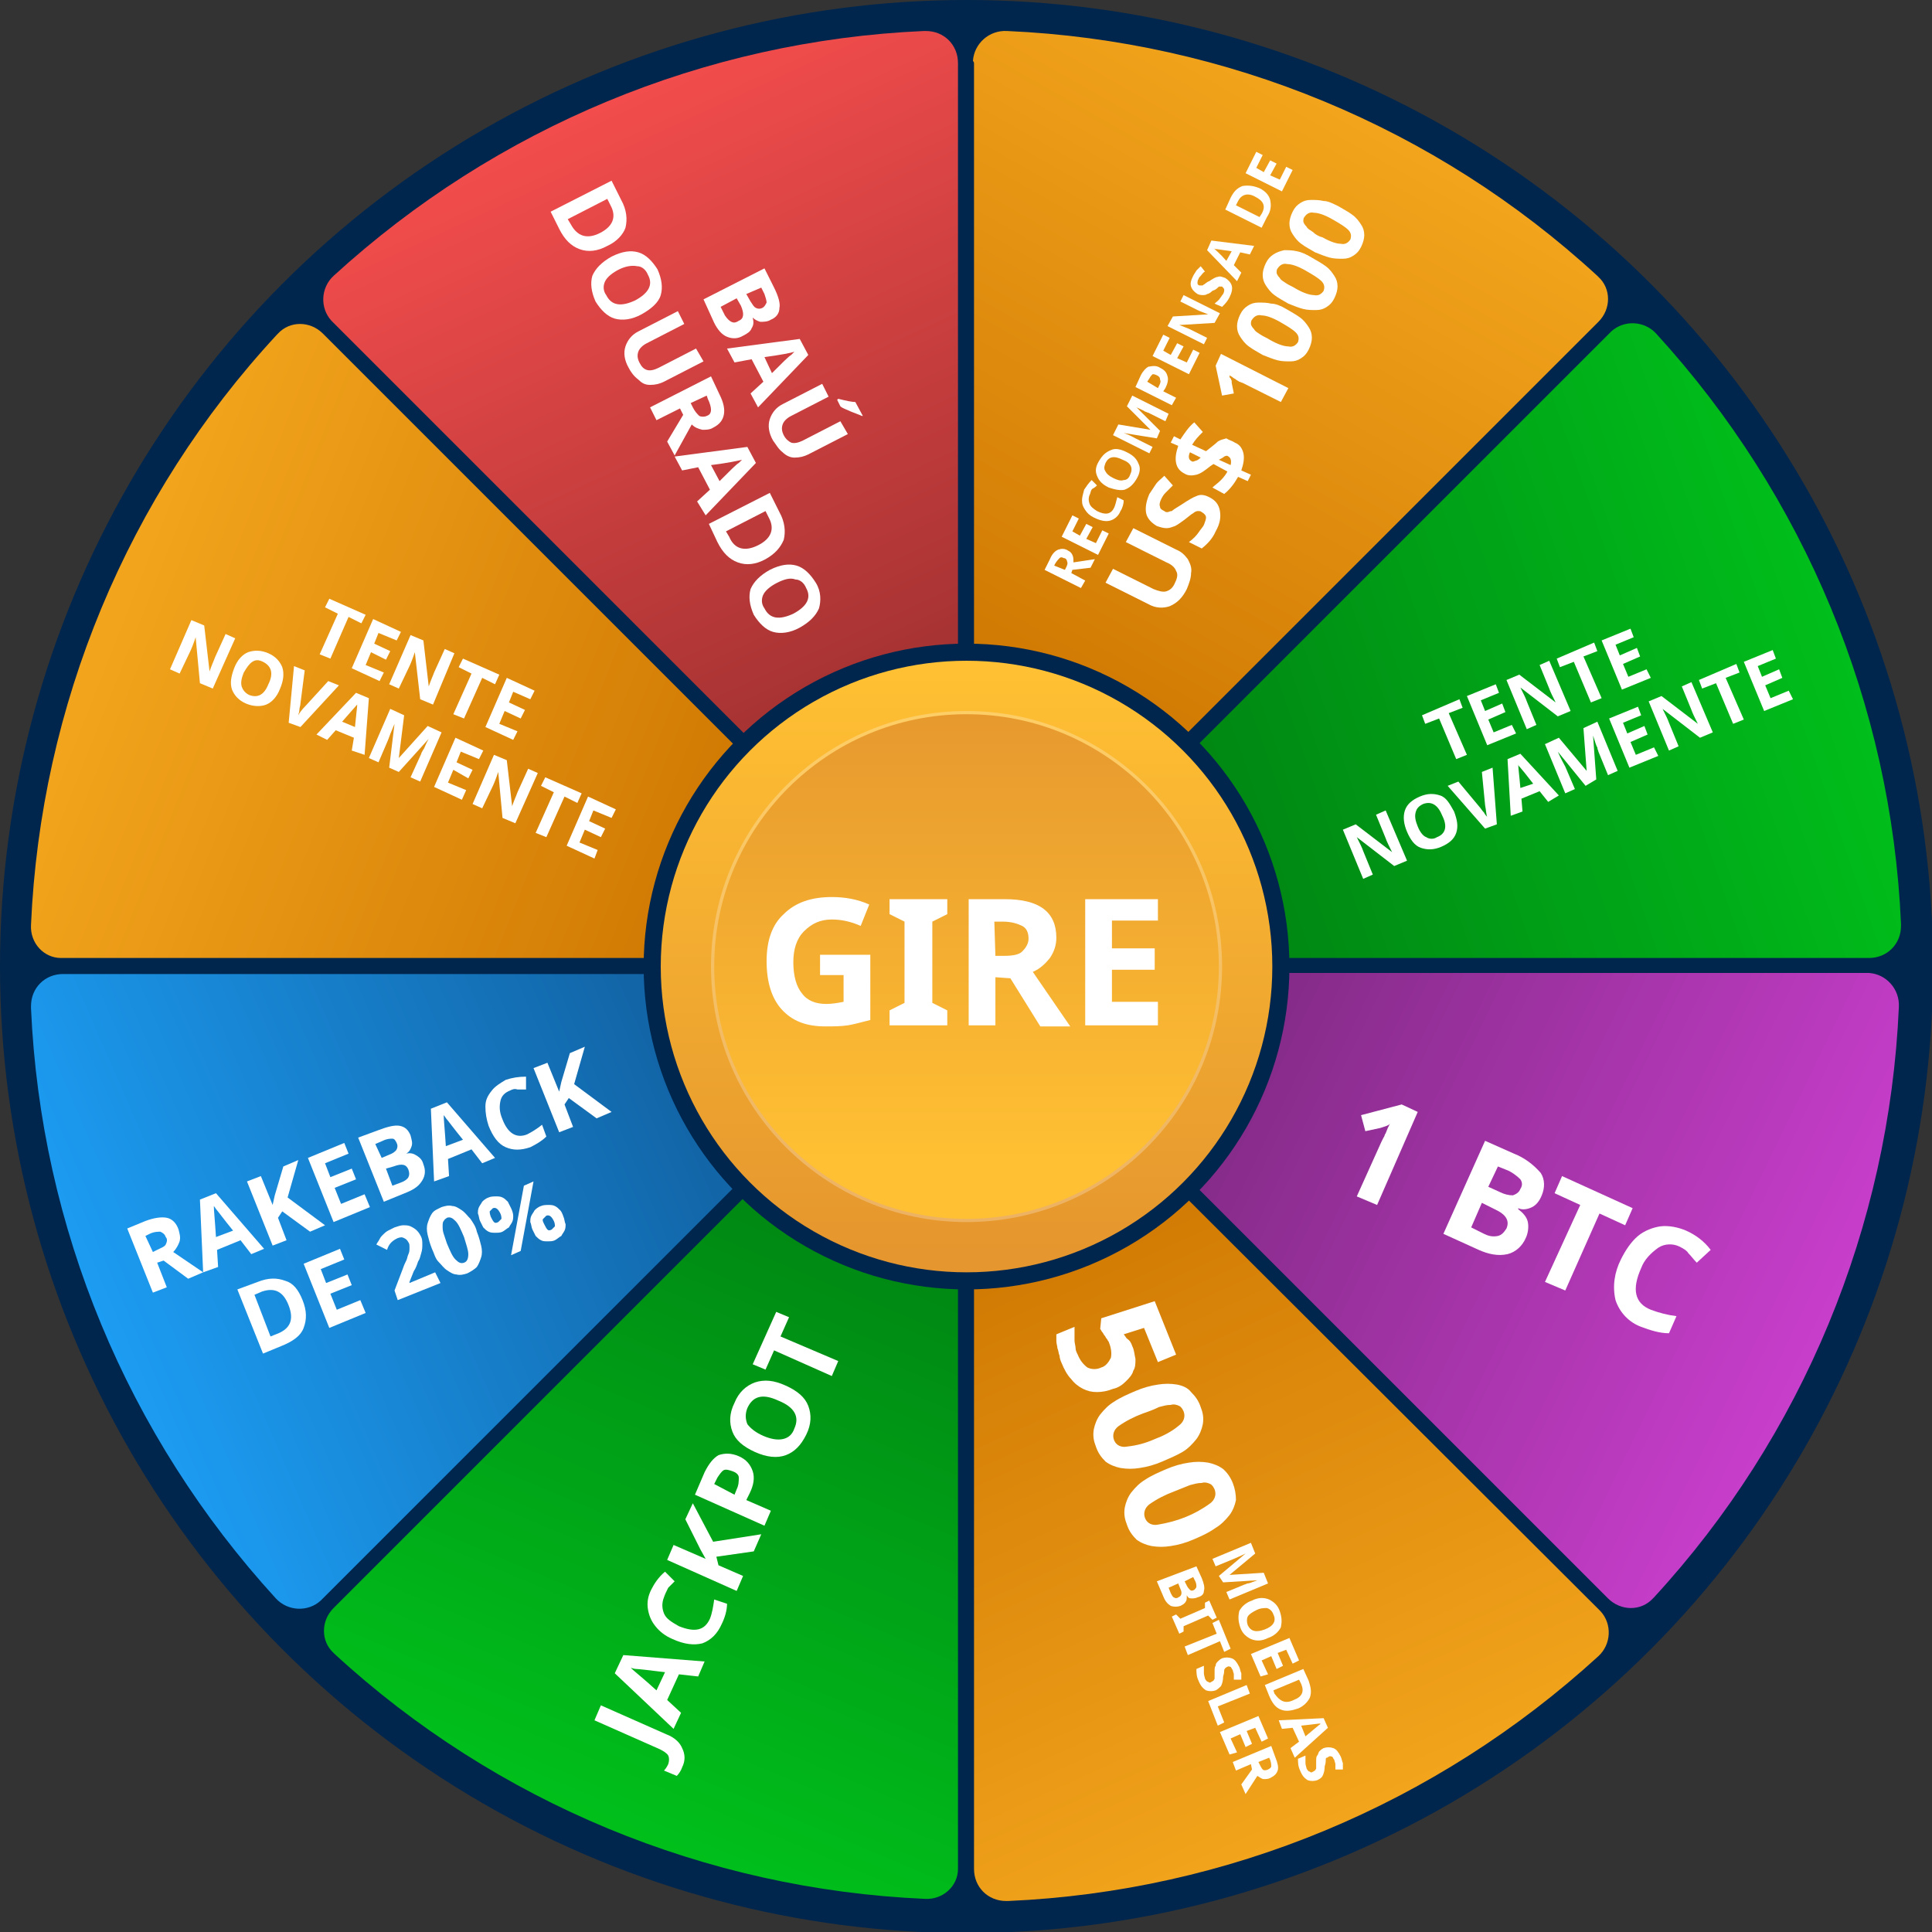 <?xml version="1.0" encoding="utf-8"?>
<!-- Generator: Adobe Illustrator 26.0.3, SVG Export Plug-In . SVG Version: 6.00 Build 0)  -->
<svg version="1.1" id="Layer_1" xmlns="http://www.w3.org/2000/svg" xmlns:xlink="http://www.w3.org/1999/xlink" x="0px" y="0px"
	 viewBox="0 0 180.7 180.7" style="enable-background:new 0 0 180.7 180.7;" xml:space="preserve">
<rect x="0" y="0" width="180.7" height="180.7" fill="#333333" stroke="none"/>
<style type="text/css">
	.st0{fill:#00264D;}
	.st1{fill:url(#SVGID_1_);}
	.st2{fill:url(#SVGID_00000035489432907461931800000005932012074204498349_);}
	.st3{fill:url(#SVGID_00000131345370191963678700000009936469717090448002_);}
	.st4{fill:url(#SVGID_00000029729884596523604430000000255700281413105592_);}
	.st5{fill:url(#SVGID_00000124875455630791127030000005342088803787831484_);}
	.st6{fill:url(#SVGID_00000009558552932512435850000001430573889476016811_);}
	.st7{fill:url(#SVGID_00000112628879005675229720000011832670807018800558_);}
	.st8{fill:url(#SVGID_00000011004694834730045440000017085316451867755949_);}
	.st9{fill:url(#SVGID_00000075136031298158935290000016526553420208733596_);}
	.st10{opacity:0.25;fill:#FFFFFF;enable-background:new    ;}
	.st11{fill:url(#SVGID_00000083067565587009687410000003683306501194570428_);}
	.st12{fill:#FFFFFF;}
</style>
<g id="Слой_2">
	<g id="Layer_1_00000076566640612769431510000017773879384230929060_">
		<circle class="st0" cx="90.4" cy="90.4" r="90.4"/>
		
			<linearGradient id="SVGID_1_" gradientUnits="userSpaceOnUse" x1="73.668" y1="84.465" x2="11.018" y2="59.615" gradientTransform="matrix(1 0 0 1 0 -2)">
			<stop  offset="0" style="stop-color:#CC7400"/>
			<stop  offset="1" style="stop-color:#F2A41C"/>
		</linearGradient>
		<path class="st1" d="M73.3,87.2c0.4-2.4,1.4-4.6,2.7-6.7c0.8-1.2,0.7-2.8-0.3-3.8L30.2,31.2C29,30,27.1,30,26,31.2l-0.1,0.1
			C11.9,46.4,3.8,66,2.9,86.5c-0.1,1.7,1.2,3.1,2.8,3.1c0.1,0,0.1,0,0.2,0h64.4C71.8,89.6,73,88.6,73.3,87.2z"/>
		
			<linearGradient id="SVGID_00000084527893238292853780000006934935428562699172_" gradientUnits="userSpaceOnUse" x1="90.966" y1="71.264" x2="124.647" y2="11.974" gradientTransform="matrix(1 0 0 1 0 -2)">
			<stop  offset="0" style="stop-color:#CC7400"/>
			<stop  offset="1" style="stop-color:#F2A41C"/>
		</linearGradient>
		<path style="fill:url(#SVGID_00000084527893238292853780000006934935428562699172_);" d="M91.1,5.9v64.4c0,1.4,1,2.7,2.4,2.9
			c2.4,0.4,4.7,1.4,6.7,2.7c1.2,0.8,2.8,0.7,3.8-0.3l45.5-45.5c1.2-1.2,1.2-3.1,0-4.2l-0.1-0.1c-15.1-13.9-34.7-22-55.2-22.9
			c-1.7-0.1-3.1,1.2-3.2,2.8C91.1,5.8,91.1,5.9,91.1,5.9z"/>
		
			<linearGradient id="SVGID_00000112596138732873848830000000073422971010908337_" gradientUnits="userSpaceOnUse" x1="85.836" y1="75.096" x2="56.686" y2="11.936" gradientTransform="matrix(1 0 0 1 0 -2)">
			<stop  offset="0" style="stop-color:#992E2E"/>
			<stop  offset="1" style="stop-color:#F24C4C"/>
		</linearGradient>
		<path style="fill:url(#SVGID_00000112596138732873848830000000073422971010908337_);" d="M80.5,76c2-1.4,4.3-2.3,6.7-2.8
			c1.4-0.3,2.4-1.5,2.4-2.9V5.9c0-1.7-1.3-3-3-3c-0.1,0-0.1,0-0.2,0c-20.5,0.9-40,9-55.2,22.9c-1.2,1.1-1.3,3-0.2,4.2l0.1,0.1
			l45.5,45.5C77.8,76.7,79.4,76.8,80.5,76z"/>
		
			<linearGradient id="SVGID_00000115513569367404451170000016978259905922761382_" gradientUnits="userSpaceOnUse" x1="73.034" y1="98.43" x2="9.574" y2="125.98" gradientTransform="matrix(1 0 0 1 0 -2)">
			<stop  offset="0" style="stop-color:#105B99"/>
			<stop  offset="1" style="stop-color:#1C9CF2"/>
		</linearGradient>
		<path style="fill:url(#SVGID_00000115513569367404451170000016978259905922761382_);" d="M76,100.2c-1.4-2-2.3-4.3-2.8-6.7
			c-0.3-1.4-1.5-2.4-2.9-2.4H5.9c-1.7,0-3,1.3-3,3c0,0.1,0,0.1,0,0.2c0.9,20.5,9,40,22.9,55.2c1.1,1.2,3,1.3,4.2,0.2l0.1-0.1
			L75.7,104C76.7,103,76.8,101.4,76,100.2z"/>
		
			<linearGradient id="SVGID_00000041985966002679754390000013777720826525520808_" gradientUnits="userSpaceOnUse" x1="106.024" y1="81.873" x2="172.394" y2="58.933" gradientTransform="matrix(1 0 0 1 0 -2)">
			<stop  offset="0" style="stop-color:#007F12"/>
			<stop  offset="1" style="stop-color:#00BF1B"/>
		</linearGradient>
		<path style="fill:url(#SVGID_00000041985966002679754390000013777720826525520808_);" d="M104.7,80.5c1.4,2,2.3,4.3,2.8,6.7
			c0.3,1.4,1.5,2.4,2.9,2.4h64.4c1.7,0,3-1.3,3-3c0-0.1,0-0.1,0-0.2c-0.9-20.5-9-40-22.9-55.2c-1.1-1.2-3-1.3-4.2-0.2l-0.1,0.1
			l-45.5,45.5C104,77.8,103.9,79.4,104.7,80.5z"/>
		
			<linearGradient id="SVGID_00000079486411798308530780000007272819033782996122_" gradientUnits="userSpaceOnUse" x1="108.909" y1="96.193" x2="171.239" y2="126.413" gradientTransform="matrix(1 0 0 1 0 -2)">
			<stop  offset="0" style="stop-color:#7B287F"/>
			<stop  offset="1" style="stop-color:#C83ECC"/>
		</linearGradient>
		<path style="fill:url(#SVGID_00000079486411798308530780000007272819033782996122_);" d="M107.4,93.5c-0.4,2.4-1.4,4.7-2.8,6.7
			c-0.8,1.2-0.7,2.8,0.3,3.8l45.5,45.5c1.2,1.2,3.1,1.2,4.2,0l0.1-0.1c13.9-15.1,22-34.7,22.9-55.2c0.1-1.7-1.2-3.1-2.8-3.2
			c-0.1,0-0.1,0-0.2,0h-64.4C109,91.1,107.7,92.1,107.4,93.5z"/>
		
			<linearGradient id="SVGID_00000155836963192087625710000007448991463564120242_" gradientUnits="userSpaceOnUse" x1="83.825" y1="108.987" x2="57.075" y2="172.467" gradientTransform="matrix(1 0 0 1 0 -2)">
			<stop  offset="0" style="stop-color:#007F12"/>
			<stop  offset="1" style="stop-color:#00BF1B"/>
		</linearGradient>
		<path style="fill:url(#SVGID_00000155836963192087625710000007448991463564120242_);" d="M87.2,107.4c-2.4-0.4-4.7-1.4-6.7-2.8
			c-1.2-0.8-2.8-0.7-3.8,0.3l-45.5,45.5c-1.2,1.2-1.2,3.1,0,4.2l0.1,0.1c15.1,13.9,34.7,22,55.2,22.9c1.7,0.1,3.1-1.2,3.1-2.8
			c0-0.1,0-0.1,0-0.2v-64.4C89.6,109,88.6,107.7,87.2,107.4z"/>
		
			<linearGradient id="SVGID_00000098908578336866757320000003257742669403337130_" gradientUnits="userSpaceOnUse" x1="95.379" y1="109.911" x2="123.989" y2="172.811" gradientTransform="matrix(1 0 0 1 0 -2)">
			<stop  offset="0" style="stop-color:#CC7400"/>
			<stop  offset="1" style="stop-color:#F2A41C"/>
		</linearGradient>
		<path style="fill:url(#SVGID_00000098908578336866757320000003257742669403337130_);" d="M100.2,104.7c-2,1.4-4.3,2.3-6.7,2.8
			c-1.4,0.3-2.4,1.5-2.4,2.9v64.4c0,1.7,1.3,3,3,3c0.1,0,0.1,0,0.2,0c20.5-0.9,40-9,55.2-22.9c1.2-1.1,1.3-3,0.2-4.2l-0.1-0.1
			L104,105.1C103,104,101.4,103.9,100.2,104.7z"/>
		<circle class="st0" cx="90.4" cy="90.4" r="30.2"/>
		
			<linearGradient id="SVGID_00000079464719408768400820000008476542980819640754_" gradientUnits="userSpaceOnUse" x1="90.403" y1="65" x2="90.403" y2="119.41" gradientTransform="matrix(1 0 0 1 -2.838802e-03 -2.001)">
			<stop  offset="0" style="stop-color:#FFC033"/>
			<stop  offset="1" style="stop-color:#E5962E"/>
		</linearGradient>
		<circle style="fill:url(#SVGID_00000079464719408768400820000008476542980819640754_);" cx="90.4" cy="90.4" r="28.6"/>
		<circle class="st10" cx="90.4" cy="90.4" r="23.9"/>
		
			<linearGradient id="SVGID_00000051362756527328457540000009048799110616795301_" gradientUnits="userSpaceOnUse" x1="90.026" y1="1092.728" x2="90.026" y2="1137.478" gradientTransform="matrix(1.004 0 0 -1.004 5.347350e-03 1205.583)">
			<stop  offset="0" style="stop-color:#FFC033"/>
			<stop  offset="1" style="stop-color:#E5962E"/>
		</linearGradient>
		<circle style="fill:url(#SVGID_00000051362756527328457540000009048799110616795301_);" cx="90.4" cy="90.4" r="23.6"/>
		<path class="st12" d="M128.8,112.7l-1.9-0.8l2.3-5.1l0.2-0.4c0.1-0.1,0.1-0.3,0.2-0.4l0.2-0.5l0.2-0.4l-0.1,0.1l-0.2,0.1l-0.3,0.1
			l-0.3,0.1l-1.4,0.3l-0.4-1.5l3.8-1l1.5,0.7L128.8,112.7z"/>
		<path class="st12" d="M138.9,106.7l2.7,1.2c1,0.4,1.8,1,2.5,1.8c0.4,0.6,0.4,1.4,0.1,2.1c-0.2,0.5-0.5,0.9-0.9,1.1
			s-0.9,0.3-1.3,0.1v0.1c0.4,0.3,0.8,0.7,0.9,1.2c0.1,0.5,0,1.1-0.2,1.5c-0.3,0.7-0.9,1.3-1.7,1.5c-0.9,0.2-1.8,0-2.7-0.4l-3.3-1.5
			L138.9,106.7z M139.2,111l1.1,0.5c0.4,0.2,0.8,0.3,1.2,0.3c0.3-0.1,0.6-0.3,0.7-0.6c0.2-0.3,0.2-0.6,0-0.9
			c-0.3-0.3-0.7-0.6-1.1-0.8l-1-0.4L139.2,111z M138.6,112.5l-1,2.3l1.2,0.6c0.4,0.2,0.8,0.3,1.3,0.2c0.4-0.1,0.6-0.4,0.8-0.7
			c0.3-0.7,0-1.3-1.1-1.8L138.6,112.5z"/>
		<path class="st12" d="M146.4,120.7l-1.9-0.8l3.3-7.2l-2.4-1.1l0.7-1.6l6.6,3l-0.7,1.6l-2.4-1.1L146.4,120.7z"/>
		<path class="st12" d="M157.1,116.6c-0.6-0.3-1.4-0.3-2,0.1c-0.7,0.5-1.3,1.1-1.6,1.9c-0.9,2-0.6,3.3,0.9,3.9
			c0.8,0.3,1.6,0.5,2.4,0.6l-0.7,1.6c-0.9,0-1.8-0.3-2.6-0.6c-1.1-0.4-2-1.3-2.4-2.5c-0.3-1.3-0.1-2.6,0.5-3.8
			c0.4-0.8,0.9-1.6,1.6-2.2c0.6-0.5,1.4-0.8,2.1-0.9c0.8-0.1,1.7,0.1,2.4,0.4c0.9,0.4,1.7,1,2.3,1.8l-1.3,1.2
			c-0.3-0.3-0.5-0.6-0.8-0.9C157.8,117,157.5,116.8,157.1,116.6z"/>
		<path class="st12" d="M105.9,125.9c0.2,0.4,0.2,0.8,0.3,1.2c0,0.4,0,0.8-0.2,1.1c-0.1,0.4-0.4,0.7-0.7,1c-0.3,0.3-0.7,0.6-1.2,0.7
			c-0.5,0.2-1,0.3-1.5,0.3s-0.9-0.1-1.3-0.3s-0.8-0.5-1.1-0.9c-0.4-0.4-0.7-1-0.9-1.5c-0.1-0.2-0.2-0.5-0.2-0.7
			c-0.1-0.2-0.1-0.5-0.2-0.7c0-0.2-0.1-0.4-0.1-0.7c0-0.2,0-0.4,0-0.6l1.7-0.7c0,0.2,0,0.4,0,0.6s0,0.5,0,0.7s0.1,0.5,0.1,0.7
			s0.1,0.4,0.2,0.6c0.2,0.5,0.5,0.9,0.9,1.2c0.4,0.2,0.9,0.2,1.3,0c0.4-0.1,0.7-0.5,0.9-0.9c0.1-0.5,0-1-0.2-1.5
			c-0.1-0.1-0.1-0.2-0.2-0.3c-0.1-0.1-0.1-0.2-0.2-0.3c-0.1-0.1-0.1-0.2-0.2-0.3c-0.1-0.1-0.1-0.2-0.2-0.3l0.1-1l5-1.6l2,5l-1.7,0.7
			l-1.3-3.2l-1.9,0.6c0.1,0.1,0.2,0.3,0.3,0.4C105.7,125.4,105.8,125.6,105.9,125.9z"/>
		<path class="st12" d="M108.7,136.7c-0.7,0.3-1.4,0.5-2.1,0.6c-0.6,0.1-1.2,0.1-1.8,0c-0.5-0.1-1-0.3-1.4-0.6
			c-0.4-0.4-0.7-0.8-0.9-1.4c-0.2-0.5-0.3-1-0.2-1.6c0.1-0.5,0.3-1,0.6-1.4c0.4-0.5,0.8-0.9,1.3-1.2c0.6-0.4,1.3-0.7,2-1
			s1.4-0.5,2.1-0.6c0.6-0.1,1.2-0.1,1.8,0c0.5,0.1,1,0.3,1.3,0.7c0.4,0.4,0.7,0.8,0.9,1.4c0.2,0.5,0.3,1,0.2,1.6
			c-0.1,0.5-0.3,1-0.6,1.4c-0.4,0.5-0.8,0.9-1.3,1.2C110.1,136.1,109.4,136.4,108.7,136.7z M106.9,132.2c-0.8,0.3-1.6,0.7-2.3,1.2
			c-0.4,0.3-0.6,0.8-0.4,1.3s0.7,0.7,1.2,0.6c0.9-0.1,1.7-0.3,2.6-0.7c0.8-0.3,1.6-0.7,2.3-1.3c0.4-0.3,0.6-0.8,0.4-1.3
			c-0.1-0.2-0.2-0.4-0.4-0.5c-0.2-0.1-0.5-0.2-0.8-0.1c-0.4,0-0.7,0.1-1.1,0.2C108,131.8,107.5,132,106.9,132.2z"/>
		<path class="st12" d="M111.6,144c-0.7,0.3-1.4,0.5-2.1,0.6c-0.6,0.1-1.2,0.1-1.8,0c-0.5-0.1-1-0.3-1.4-0.6
			c-0.4-0.4-0.7-0.8-0.9-1.4c-0.2-0.5-0.3-1-0.2-1.6c0.1-0.5,0.3-1,0.6-1.4c0.4-0.5,0.8-0.9,1.3-1.2c0.6-0.4,1.3-0.7,2-1
			s1.4-0.5,2.1-0.6c0.6-0.1,1.2-0.1,1.8,0c0.5,0.1,1,0.3,1.4,0.6c0.8,0.7,1.2,1.8,1.2,2.9c-0.1,0.5-0.3,1-0.6,1.4
			c-0.4,0.5-0.8,0.9-1.3,1.2C113,143.4,112.3,143.7,111.6,144z M109.8,139.5c-0.8,0.3-1.6,0.7-2.3,1.2c-0.4,0.3-0.6,0.8-0.4,1.3
			s0.7,0.7,1.2,0.6c1.8-0.3,3.4-0.9,4.9-2c0.4-0.3,0.6-0.8,0.4-1.3c-0.1-0.2-0.2-0.4-0.4-0.5c-0.2-0.1-0.5-0.2-0.8-0.1
			c-0.4,0-0.7,0.1-1.1,0.2C110.8,139.1,110.3,139.3,109.8,139.5z"/>
		<g>
			<path class="st12" d="M76.7,89.3l4.7,0v6.1c-0.8,0.2-1.5,0.4-2.1,0.5c-0.7,0.1-1.4,0.1-2.1,0.1c-1.8,0-3.1-0.5-4.1-1.6
				c-0.9-1-1.4-2.5-1.4-4.5c0-1.9,0.5-3.4,1.6-4.4c1.1-1.1,2.6-1.6,4.5-1.6c1.2,0,2.4,0.2,3.5,0.7l-0.8,2c-0.9-0.4-1.8-0.6-2.7-0.6
				c-1.1,0-1.9,0.4-2.6,1.1s-1,1.7-1,2.9c0,1.3,0.3,2.3,0.8,2.9c0.5,0.7,1.3,1,2.3,1c0.5,0,1.1-0.1,1.6-0.2v-2.5l-2.2,0L76.7,89.3z"
				/>
			<path class="st12" d="M88.6,95.9l-5.4,0v-1.4l1.4-0.7l0-7.6l-1.4-0.7v-1.4l5.4,0v1.4l-1.4,0.7l0,7.6l1.4,0.7V95.9z"/>
			<path class="st12" d="M93.1,91.4v4.5h-2.5l0-11.8H94c1.6,0,2.8,0.3,3.6,0.9s1.2,1.5,1.2,2.7c0,0.7-0.2,1.3-0.6,1.9
				c-0.4,0.5-0.9,1-1.6,1.3l3.5,5.1h-2.8l-2.8-4.5L93.1,91.4z M93.1,89.4h0.8c0.8,0,1.4-0.1,1.7-0.4s0.6-0.7,0.6-1.2
				c0-0.6-0.2-1-0.6-1.2c-0.4-0.2-1-0.4-1.8-0.4h-0.8L93.1,89.4z"/>
			<path class="st12" d="M108.3,95.9l-6.8,0l0-11.8l6.8,0v2l-4.3,0l0,2.6l4,0v2l-4,0v3h4.3V95.9z"/>
		</g>
	</g>
	<g>
		<path class="st12" d="M114,147.4l2.5-2.1l0,0c-0.6,0.3-0.9,0.4-1.1,0.5l-1.7,0.7l-0.3-0.7l3.6-1.5l0.4,1l-2.4,2l0,0l3.2-0.2l0.4,1
			l-3.6,1.5l-0.3-0.7l1.7-0.7c0.1,0,0.2-0.1,0.3-0.1c0.1,0,0.4-0.1,0.9-0.3l0,0l-3.2,0.2L114,147.4z"/>
		<path class="st12" d="M118.6,153.2c-0.6,0.3-1.1,0.3-1.6,0.1c-0.4-0.2-0.8-0.5-1-1.1c-0.2-0.6-0.2-1-0.1-1.5
			c0.2-0.4,0.6-0.8,1.2-1c0.6-0.3,1.1-0.3,1.6-0.1c0.4,0.2,0.8,0.5,1,1.1c0.2,0.6,0.2,1,0.1,1.5C119.6,152.6,119.2,153,118.6,153.2z
			 M117.5,150.6c-0.4,0.2-0.7,0.4-0.8,0.6c-0.1,0.2-0.1,0.5,0,0.8c0.3,0.6,0.8,0.7,1.6,0.4c0.8-0.3,1.1-0.8,0.8-1.4
			c-0.1-0.3-0.3-0.5-0.6-0.6C118.2,150.4,117.9,150.4,117.5,150.6z"/>
		<path class="st12" d="M117.9,156.8l-0.9-2.1l3.6-1.5l0.9,2.1l-0.6,0.3l-0.6-1.3l-0.8,0.3l0.5,1.2l-0.6,0.3l-0.5-1.2l-0.9,0.4
			l0.6,1.3L117.9,156.8z"/>
		<path class="st12" d="M121.4,159.8c-0.6,0.2-1.1,0.3-1.6,0.1c-0.5-0.2-0.8-0.6-1.1-1.3l-0.4-1l3.6-1.5l0.5,1.1
			c0.2,0.6,0.3,1.1,0.1,1.6C122.3,159.2,121.9,159.6,121.4,159.8z M121,159c0.8-0.3,1-0.8,0.7-1.5l-0.2-0.4l-2.4,1l0.1,0.3
			C119.7,159.1,120.2,159.4,121,159z"/>
		<path class="st12" d="M120.7,163.5l0.8-0.6l-0.6-1.3l-1,0.1l-0.3-0.8l4.2-0.2l0.4,0.9l-3.1,2.8L120.7,163.5z M122.1,162.4
			c0.7-0.6,1.1-0.9,1.2-1c0.1-0.1,0.2-0.1,0.2-0.2c-0.2,0-0.8,0.1-1.8,0.2L122.1,162.4z"/>
		<path class="st12" d="M123.2,166.5c-0.3,0.1-0.6,0.1-0.9,0c-0.3-0.2-0.5-0.4-0.7-0.9c-0.2-0.4-0.2-0.8-0.2-1.1l0.7-0.3
			c0,0.3,0,0.5,0,0.7c0,0.2,0.1,0.4,0.1,0.5c0.1,0.2,0.2,0.3,0.3,0.3c0.1,0.1,0.2,0.1,0.3,0c0.1,0,0.1-0.1,0.2-0.1
			c0-0.1,0.1-0.1,0.1-0.2c0-0.1,0-0.3,0-0.6c0-0.3,0-0.5,0.1-0.6s0.1-0.3,0.2-0.4c0.1-0.1,0.2-0.2,0.4-0.3c0.3-0.1,0.6-0.1,0.9,0
			c0.3,0.1,0.5,0.4,0.7,0.8c0.1,0.2,0.1,0.4,0.2,0.6c0,0.2,0,0.4,0,0.6l-0.7,0c0-0.2,0-0.4,0-0.5s-0.1-0.3-0.1-0.4
			c-0.1-0.1-0.1-0.2-0.2-0.3c-0.1,0-0.2-0.1-0.3,0c-0.1,0-0.1,0.1-0.2,0.1s-0.1,0.1-0.1,0.2c0,0.1,0,0.3-0.1,0.6
			c0,0.4-0.1,0.7-0.2,0.9C123.6,166.3,123.4,166.4,123.2,166.5z"/>
		<path class="st12" d="M111.9,146.5l0.5,1.1c0.2,0.5,0.3,0.9,0.2,1.2c0,0.3-0.2,0.5-0.6,0.6c-0.2,0.1-0.4,0.1-0.6,0.1
			c-0.2,0-0.3-0.1-0.4-0.3l0,0c0,0.3,0,0.5-0.1,0.6c-0.1,0.2-0.3,0.3-0.5,0.4c-0.3,0.1-0.6,0.1-0.9,0c-0.3-0.2-0.5-0.4-0.7-0.9
			l-0.6-1.4L111.9,146.5z M110.2,148.1l-0.9,0.4l0.2,0.5c0.1,0.2,0.2,0.4,0.3,0.4c0.1,0.1,0.3,0.1,0.4,0c0.3-0.1,0.4-0.4,0.2-0.8
			L110.2,148.1z M110.8,147.9l0.2,0.4c0.1,0.2,0.2,0.3,0.3,0.4s0.2,0.1,0.4,0c0.1-0.1,0.2-0.2,0.2-0.3s0-0.3-0.1-0.5l-0.2-0.4
			L110.8,147.9z"/>
		<path class="st12" d="M110.3,152.8l-0.7-1.6l0.4-0.2l0.4,0.4l2.3-1l0-0.5l0.4-0.2l0.7,1.6l-0.4,0.2l-0.4-0.4l-2.3,1l0,0.5
			L110.3,152.8z"/>
		<path class="st12" d="M111.1,154.8l-0.3-0.8l3-1.2l-0.4-1l0.6-0.3l1.1,2.7l-0.6,0.3l-0.4-1L111.1,154.8z"/>
		<path class="st12" d="M113.7,158.1c-0.3,0.1-0.6,0.1-0.9,0c-0.3-0.2-0.5-0.4-0.7-0.9c-0.2-0.4-0.2-0.8-0.2-1.1l0.7-0.3
			c0,0.3,0,0.5,0,0.7c0,0.2,0.1,0.4,0.1,0.5c0.1,0.2,0.2,0.3,0.3,0.3c0.1,0.1,0.2,0.1,0.3,0c0.1,0,0.1-0.1,0.2-0.1
			c0-0.1,0.1-0.1,0.1-0.2c0-0.1,0-0.3,0-0.6c0-0.3,0-0.5,0.1-0.6c0-0.2,0.1-0.3,0.2-0.4c0.1-0.1,0.2-0.2,0.4-0.3
			c0.3-0.1,0.6-0.1,0.9,0c0.3,0.1,0.5,0.4,0.7,0.8c0.1,0.2,0.1,0.4,0.2,0.6c0,0.2,0,0.4,0,0.6l-0.7,0c0-0.2,0-0.4,0-0.5
			c0-0.1-0.1-0.3-0.1-0.4c-0.1-0.1-0.1-0.2-0.2-0.3c-0.1,0-0.2-0.1-0.3,0c-0.1,0-0.1,0.1-0.2,0.1c0,0.1-0.1,0.1-0.1,0.2
			c0,0.1,0,0.3-0.1,0.6c0,0.4-0.1,0.7-0.2,0.9C114.1,157.8,113.9,158,113.7,158.1z"/>
		<path class="st12" d="M113,159.1l3.6-1.5l0.3,0.8l-3,1.2l0.6,1.5l-0.6,0.3L113,159.1z"/>
		<path class="st12" d="M115,164.1l-0.9-2.1l3.6-1.5l0.9,2.1l-0.6,0.3l-0.6-1.3l-0.8,0.3l0.5,1.2l-0.6,0.3l-0.5-1.2l-0.9,0.4
			l0.6,1.3L115,164.1z"/>
		<path class="st12" d="M117,165l-1.4,0.6l-0.3-0.8l3.6-1.5l0.4,1.1c0.2,0.5,0.3,0.9,0.2,1.2s-0.3,0.5-0.7,0.7
			c-0.2,0.1-0.4,0.1-0.6,0.1c-0.2,0-0.4-0.2-0.6-0.3l-1.1,1.7l-0.4-0.9l1-1.4L117,165z M117.7,164.8l0.1,0.2
			c0.1,0.2,0.2,0.4,0.3,0.5c0.1,0.1,0.3,0.1,0.5,0c0.2-0.1,0.3-0.2,0.3-0.3c0-0.1,0-0.3-0.1-0.6l-0.1-0.2L117.7,164.8z"/>
	</g>
</g>
<g>
	<path class="st12" d="M63.8,165.3c-0.1,0.3-0.3,0.6-0.5,0.8l-1.2-0.5c0.2-0.2,0.3-0.4,0.4-0.6c0.1-0.3,0.1-0.6,0-0.8
		c-0.1-0.2-0.4-0.4-0.8-0.6l-6.1-2.7l0.6-1.4l6.1,2.7c0.8,0.3,1.3,0.8,1.5,1.3C64.1,164.1,64.1,164.7,63.8,165.3z"/>
	<path class="st12" d="M65.3,156.8l-1.8-0.2l-1.1,2.4l1.3,1.2l-0.7,1.5l-5.5-5.2l0.8-1.7l7.6,0.6L65.3,156.8z M62.2,156.4
		c-1.6-0.2-2.5-0.3-2.7-0.3c-0.2,0-0.4-0.1-0.5-0.1c0.3,0.3,1.2,1,2.4,2.1L62.2,156.4z"/>
	<path class="st12" d="M62.1,149.4c-0.2,0.5-0.2,1,0,1.5s0.7,0.8,1.4,1.2c1.5,0.6,2.4,0.4,2.9-0.7c0.2-0.5,0.3-1.1,0.4-1.8L68,150
		c0,0.6-0.2,1.3-0.5,1.9c-0.4,0.9-1,1.5-1.8,1.8c-0.8,0.2-1.7,0.1-2.8-0.4c-0.7-0.3-1.2-0.7-1.6-1.2s-0.6-1-0.7-1.6
		c-0.1-0.6,0-1.2,0.3-1.8c0.3-0.6,0.7-1.2,1.3-1.7l0.9,0.9c-0.2,0.2-0.4,0.4-0.6,0.6C62.3,148.9,62.2,149.1,62.1,149.4z"/>
	<path class="st12" d="M71.2,143.5l-0.7,1.6l-3.5,0.5l0.2,0.8l2.3,1l-0.6,1.4l-6.5-2.9l0.6-1.4l3,1.3l-0.5-0.9l-1.4-2.8l0.7-1.5
		l1.9,3.6L71.2,143.5z"/>
	<path class="st12" d="M69.1,136.2c0.7,0.3,1.1,0.8,1.3,1.4c0.2,0.6,0.1,1.3-0.3,2.1l-0.3,0.6l2.3,1l-0.6,1.4l-6.5-2.9l0.9-2.1
		c0.4-0.8,0.8-1.3,1.3-1.6C67.8,135.9,68.4,135.9,69.1,136.2z M68.7,139.8l0.2-0.5c0.2-0.4,0.2-0.8,0.2-1.1s-0.3-0.5-0.6-0.6
		c-0.3-0.1-0.6-0.2-0.8-0.1c-0.2,0.1-0.4,0.4-0.6,0.7l-0.3,0.6L68.7,139.8z"/>
	<path class="st12" d="M73.5,129.6c1.1,0.5,1.8,1.1,2.1,1.9c0.3,0.8,0.3,1.7-0.2,2.7s-1.1,1.6-1.9,1.9c-0.8,0.3-1.8,0.2-2.9-0.3
		c-1.1-0.5-1.8-1.1-2.1-1.9c-0.3-0.8-0.3-1.7,0.2-2.7c0.4-1,1.1-1.6,1.9-1.9C71.5,129,72.4,129.1,73.5,129.6z M71.4,134.3
		c0.7,0.3,1.3,0.4,1.8,0.3c0.5-0.1,0.9-0.4,1.1-1c0.5-1.1,0-2-1.5-2.6c-1.5-0.7-2.4-0.4-2.9,0.7c-0.2,0.5-0.2,1,0,1.5
		C70.2,133.6,70.7,134,71.4,134.3z"/>
	<path class="st12" d="M78.4,127.3l-0.6,1.4l-5.4-2.4l-0.8,1.8l-1.2-0.5l2.2-4.9l1.2,0.5l-0.8,1.8L78.4,127.3z"/>
</g>
<g>
	<path class="st12" d="M14.7,118.1l0.9,2.3l-1.3,0.5l-2.4-6l1.7-0.7c0.8-0.3,1.5-0.4,2-0.3c0.5,0.1,0.9,0.5,1.1,1.1
		c0.1,0.4,0.2,0.7,0.1,1.1c-0.1,0.3-0.3,0.7-0.6,1l2.8,1.9l-1.4,0.6l-2.3-1.7L14.7,118.1z M14.3,117.1l0.4-0.2
		c0.4-0.2,0.7-0.3,0.8-0.5c0.1-0.2,0.2-0.5,0-0.7c-0.1-0.3-0.3-0.4-0.5-0.5c-0.2,0-0.6,0-1,0.2l-0.4,0.2L14.3,117.1z"/>
	<path class="st12" d="M23.5,117.3l-1-1.3l-2.2,0.9l0.1,1.6l-1.4,0.5l-0.3-6.8l1.5-0.6l4.5,5.2L23.5,117.3z M21.8,115.1
		c-0.9-1.1-1.4-1.8-1.5-1.9c-0.1-0.1-0.2-0.3-0.3-0.4c0,0.4,0.1,1.3,0.2,2.9L21.8,115.1z"/>
	<path class="st12" d="M30.4,114.6l-1.4,0.6l-2.6-1.9l-0.4,0.6l0.8,2.1l-1.3,0.5l-2.4-6l1.3-0.5l1.1,2.7l0.2-0.9l0.8-2.7l1.4-0.6
		l-1,3.5L30.4,114.6z"/>
	<path class="st12" d="M34.6,112.9l-3.4,1.4l-2.4-6l3.4-1.4l0.4,1l-2.2,0.9l0.5,1.3l2-0.8l0.4,1l-2,0.8l0.6,1.5l2.2-0.9L34.6,112.9z
		"/>
	<path class="st12" d="M33.5,106.4l1.9-0.7c0.8-0.3,1.5-0.5,2-0.4c0.5,0.1,0.8,0.4,1,0.9c0.1,0.4,0.2,0.7,0.1,1
		c-0.1,0.3-0.2,0.5-0.5,0.7l0,0c0.4-0.1,0.7,0,1,0.2c0.3,0.2,0.5,0.4,0.6,0.8c0.2,0.5,0.2,1-0.1,1.5c-0.3,0.5-0.7,0.8-1.4,1.1
		l-2.2,0.9L33.5,106.4z M35.7,108.3l0.7-0.3c0.3-0.1,0.6-0.3,0.7-0.5c0.1-0.2,0.1-0.4,0-0.6c-0.1-0.2-0.2-0.4-0.4-0.4
		c-0.2,0-0.5,0-0.9,0.2l-0.7,0.3L35.7,108.3z M36.1,109.3l0.6,1.6l0.8-0.3c0.3-0.1,0.6-0.3,0.7-0.5c0.1-0.2,0.1-0.4,0-0.7
		c-0.2-0.5-0.6-0.6-1.4-0.3L36.1,109.3z"/>
	<path class="st12" d="M45.1,108.8l-1-1.3l-2.2,0.9L42,110l-1.4,0.5l-0.3-6.8l1.5-0.6l4.5,5.2L45.1,108.8z M43.3,106.6
		c-0.9-1.1-1.4-1.8-1.5-1.9c-0.1-0.1-0.2-0.3-0.3-0.4c0,0.4,0.1,1.3,0.2,2.9L43.3,106.6z"/>
	<path class="st12" d="M47.7,102c-0.5,0.2-0.8,0.5-0.9,1c-0.1,0.5-0.1,1,0.2,1.7c0.5,1.3,1.3,1.8,2.3,1.4c0.4-0.2,0.9-0.5,1.4-0.9
		l0.4,1.1c-0.4,0.4-0.9,0.7-1.5,1c-0.9,0.3-1.6,0.3-2.3,0s-1.2-1-1.6-2c-0.2-0.6-0.3-1.2-0.3-1.8c0-0.6,0.2-1,0.6-1.5
		c0.3-0.4,0.8-0.7,1.3-1c0.6-0.2,1.2-0.3,1.9-0.3l0,1.2c-0.3,0-0.5,0-0.8,0C48.1,101.8,47.9,101.9,47.7,102z"/>
	<path class="st12" d="M57.2,104l-1.4,0.6l-2.6-1.9l-0.4,0.6l0.8,2.1l-1.3,0.5l-2.4-6l1.3-0.5l1.1,2.7l0.2-0.9l0.8-2.7l1.4-0.6
		l-1,3.5L57.2,104z"/>
	<path class="st12" d="M28.3,121.6c0.4,1,0.4,1.8,0.1,2.6s-1.1,1.3-2.1,1.7l-1.7,0.7l-2.4-6l1.9-0.7c1-0.4,1.8-0.4,2.6-0.1
		C27.4,120,27.9,120.6,28.3,121.6z M27,122.1c-0.5-1.3-1.3-1.7-2.5-1.3l-0.7,0.3l1.5,3.9l0.5-0.2C27.2,124.3,27.5,123.4,27,122.1z"
		/>
	<path class="st12" d="M34.2,122.8l-3.4,1.4l-2.4-6l3.4-1.4l0.4,1l-2.2,0.9l0.5,1.3l2-0.8l0.4,1l-2,0.8l0.6,1.5l2.2-0.9L34.2,122.8z
		"/>
	<path class="st12" d="M41.2,120l-4,1.6l-0.3-0.9l0.8-2.1c0.1-0.3,0.2-0.5,0.3-0.7s0.1-0.4,0.2-0.6s0.1-0.4,0.1-0.6s0-0.4-0.1-0.5
		c-0.1-0.2-0.2-0.3-0.4-0.4c-0.2-0.1-0.3-0.1-0.6,0c-0.2,0.1-0.4,0.2-0.6,0.4c-0.2,0.2-0.3,0.4-0.4,0.7l-1-0.5
		c0.1-0.2,0.2-0.3,0.3-0.5c0.1-0.2,0.2-0.3,0.3-0.4c0.1-0.1,0.3-0.3,0.5-0.4c0.2-0.1,0.4-0.2,0.6-0.3c0.3-0.1,0.6-0.2,0.8-0.2
		s0.5,0,0.7,0.1c0.2,0.1,0.4,0.2,0.6,0.4c0.2,0.2,0.3,0.4,0.4,0.6c0.1,0.2,0.1,0.5,0.1,0.7c0,0.2,0,0.5-0.1,0.8s-0.1,0.5-0.3,0.8
		c-0.1,0.3-0.2,0.6-0.4,0.9l-0.4,1l0,0.1l2.4-1L41.2,120z"/>
	<path class="st12" d="M44.6,115.2c0.2,0.5,0.3,0.9,0.4,1.3c0.1,0.4,0.1,0.8,0,1.1c-0.1,0.3-0.2,0.6-0.4,0.9
		c-0.2,0.2-0.5,0.4-0.9,0.6c-0.3,0.1-0.7,0.2-1,0.1c-0.3,0-0.6-0.2-0.9-0.4c-0.3-0.2-0.5-0.5-0.8-0.8s-0.4-0.8-0.6-1.2
		c-0.2-0.5-0.3-0.9-0.4-1.3c-0.1-0.4-0.1-0.8,0-1.1s0.2-0.6,0.4-0.9s0.5-0.4,0.9-0.6c0.3-0.1,0.7-0.2,1-0.1c0.3,0,0.6,0.2,0.9,0.4
		c0.3,0.2,0.5,0.5,0.8,0.8C44.2,114.3,44.5,114.7,44.6,115.2z M41.8,116.3c0.3,0.7,0.5,1.2,0.8,1.5s0.5,0.4,0.8,0.3
		c0.3-0.1,0.4-0.4,0.4-0.8c0-0.4-0.2-0.9-0.4-1.6c-0.3-0.7-0.5-1.2-0.8-1.5c-0.3-0.3-0.5-0.4-0.8-0.3c-0.1,0.1-0.2,0.1-0.3,0.3
		c-0.1,0.1-0.1,0.3-0.1,0.5c0,0.2,0,0.4,0.1,0.7C41.6,115.7,41.7,116,41.8,116.3z"/>
	<path class="st12" d="M47.8,113c0.1,0.2,0.2,0.5,0.2,0.7c0,0.2,0,0.4-0.1,0.6c-0.1,0.2-0.2,0.3-0.3,0.5c-0.2,0.1-0.4,0.3-0.6,0.4
		c-0.2,0.1-0.4,0.1-0.7,0.1c-0.2,0-0.4,0-0.6-0.1c-0.2-0.1-0.3-0.2-0.5-0.4c-0.1-0.2-0.2-0.4-0.3-0.6c-0.1-0.2-0.1-0.5-0.2-0.7
		c0-0.2,0-0.4,0.1-0.6s0.2-0.3,0.3-0.5c0.1-0.1,0.3-0.3,0.6-0.4c0.2-0.1,0.5-0.1,0.7-0.1s0.4,0,0.6,0.1c0.2,0.1,0.3,0.2,0.5,0.4
		C47.6,112.6,47.7,112.8,47.8,113z M45.9,113.8c0.1,0.2,0.2,0.4,0.3,0.5c0.1,0.1,0.2,0.1,0.4,0c0.1-0.1,0.2-0.2,0.3-0.3
		c0-0.1,0-0.3-0.1-0.5c-0.2-0.4-0.4-0.6-0.7-0.5c-0.1,0.1-0.2,0.2-0.3,0.3C45.8,113.4,45.8,113.5,45.9,113.8z M49.9,110.5l-1.2,6.5
		l-0.9,0.4l1.2-6.5L49.9,110.5z M52.7,113.8c0.1,0.2,0.1,0.5,0.2,0.7c0,0.2,0,0.4-0.1,0.6c-0.1,0.2-0.2,0.3-0.3,0.5
		c-0.2,0.1-0.4,0.3-0.6,0.4c-0.2,0.1-0.4,0.1-0.7,0.1s-0.4,0-0.6-0.1c-0.2-0.1-0.3-0.2-0.5-0.4c-0.1-0.2-0.2-0.4-0.3-0.6
		c-0.1-0.2-0.1-0.5-0.2-0.7c0-0.2,0-0.4,0.1-0.6c0.1-0.2,0.2-0.3,0.3-0.5c0.1-0.1,0.3-0.3,0.6-0.4c0.2-0.1,0.5-0.1,0.7-0.1
		c0.2,0,0.4,0,0.6,0.1c0.2,0.1,0.3,0.2,0.5,0.4C52.5,113.3,52.6,113.5,52.7,113.8z M50.9,114.5c0.1,0.2,0.2,0.4,0.3,0.5
		c0.1,0.1,0.2,0.1,0.4,0c0.1-0.1,0.2-0.2,0.3-0.3c0-0.1,0-0.3-0.1-0.5c-0.2-0.4-0.4-0.6-0.7-0.5c-0.1,0.1-0.2,0.2-0.3,0.3
		C50.7,114.1,50.8,114.3,50.9,114.5z"/>
</g>
<g>
	<path class="st12" d="M30.9,61.6l-1-0.4l1.7-3.8l-1.2-0.6l0.4-0.8l3.4,1.5l-0.4,0.8l-1.2-0.6L30.9,61.6z"/>
	<path class="st12" d="M35.5,63.7l-2.6-1.2l2-4.6l2.6,1.2l-0.4,0.8l-1.7-0.7l-0.4,1l1.5,0.7l-0.4,0.8L34.7,61l-0.5,1.2l1.7,0.7
		L35.5,63.7z"/>
	<path class="st12" d="M40.5,65.9l-1.2-0.5L38.8,61l0,0c-0.2,0.6-0.4,1.1-0.5,1.3l-1,2.1l-0.9-0.4l2-4.6l1.2,0.5l0.5,4.3l0,0
		c0.2-0.6,0.4-1,0.5-1.3l1-2.2l0.9,0.4L40.5,65.9z"/>
	<path class="st12" d="M43.4,67.2l-1-0.4l1.7-3.8l-1.2-0.6l0.4-0.8l3.4,1.5L46.3,64l-1.2-0.6L43.4,67.2z"/>
	<path class="st12" d="M48,69.2l-2.6-1.2l2-4.6l2.6,1.2l-0.4,0.8L48,64.7l-0.4,1l1.5,0.7l-0.4,0.8l-1.5-0.7l-0.5,1.2l1.7,0.7
		L48,69.2z"/>
	<path class="st12" d="M19.9,64.4l-1.2-0.5l-0.4-4.3l0,0c-0.2,0.6-0.4,1.1-0.5,1.3l-1,2.1l-0.9-0.4l2-4.6l1.2,0.5l0.5,4.3l0,0
		c0.2-0.6,0.4-1,0.5-1.3l1-2.2l0.9,0.4L19.9,64.4z"/>
	<path class="st12" d="M26.2,64.4c-0.3,0.8-0.8,1.3-1.3,1.5s-1.2,0.2-1.9-0.1c-0.7-0.3-1.1-0.8-1.3-1.3c-0.2-0.6-0.1-1.2,0.2-2
		c0.3-0.8,0.8-1.3,1.3-1.5c0.6-0.2,1.2-0.2,1.9,0.1c0.7,0.3,1.1,0.8,1.3,1.3C26.6,63,26.5,63.7,26.2,64.4z M22.8,62.9
		c-0.2,0.5-0.3,0.9-0.2,1.3c0.1,0.3,0.3,0.6,0.7,0.8c0.8,0.3,1.4,0,1.8-1c0.5-1,0.3-1.7-0.5-2.1c-0.4-0.2-0.7-0.2-1,0
		C23.3,62.1,23.1,62.4,22.8,62.9z"/>
	<path class="st12" d="M30.7,63.7l1,0.4L28.1,68L27,67.6l0.5-5.3l1,0.4l-0.4,3.1c0,0.2-0.1,0.4-0.1,0.6c0,0.2-0.1,0.4-0.1,0.5
		c0.1-0.2,0.3-0.5,0.7-0.9L30.7,63.7z"/>
	<path class="st12" d="M32.9,70.2l0.2-1.2l-1.7-0.7l-0.8,0.9l-1-0.5l3.7-3.9l1.2,0.5l-0.4,5.3L32.9,70.2z M33.2,68
		c0.1-1.1,0.2-1.8,0.2-1.9c0-0.1,0-0.3,0.1-0.3c-0.2,0.2-0.7,0.8-1.5,1.7L33.2,68z"/>
	<path class="st12" d="M36.4,71.8l0.5-4.1l0,0c-0.3,0.7-0.5,1.2-0.6,1.5l-0.9,2.1l-0.9-0.4l2-4.6l1.3,0.6l-0.5,4l0,0l2.7-3l1.3,0.6
		l-2,4.6l-0.9-0.4l1-2.2c0-0.1,0.1-0.2,0.2-0.4c0.1-0.1,0.2-0.5,0.5-1l0,0l-2.8,3.1L36.4,71.8z"/>
	<path class="st12" d="M43.2,74.8l-2.6-1.2l2-4.6l2.6,1.2L44.8,71l-1.7-0.7l-0.4,1l1.5,0.7l-0.4,0.8L42.4,72l-0.5,1.2l1.7,0.7
		L43.2,74.8z"/>
	<path class="st12" d="M48.2,77l-1.2-0.5l-0.4-4.3l0,0c-0.2,0.6-0.4,1.1-0.5,1.3l-1,2.1l-0.9-0.4l2-4.6l1.2,0.5l0.5,4.3l0,0
		c0.2-0.6,0.4-1,0.5-1.3l1-2.2l0.9,0.4L48.2,77z"/>
	<path class="st12" d="M51.1,78.3l-1-0.4l1.7-3.8l-1.2-0.6l0.4-0.8l3.4,1.5L54,75.1l-1.2-0.6L51.1,78.3z"/>
	<path class="st12" d="M55.6,80.3L53,79.1l2-4.6l2.6,1.2l-0.4,0.8l-1.7-0.7l-0.4,1l1.5,0.7l-0.4,0.8l-1.5-0.7l-0.5,1.2l1.7,0.7
		L55.6,80.3z"/>
</g>
<g>
	<path class="st12" d="M71.5,25.1l0.9,1.8c0.4,0.8,0.6,1.5,0.5,1.9c0,0.5-0.3,0.9-0.8,1.1c-0.3,0.2-0.7,0.2-1,0.2
		c-0.3-0.1-0.5-0.2-0.7-0.4l0,0c0.1,0.4,0.1,0.7-0.1,1c-0.1,0.3-0.4,0.5-0.8,0.7c-0.5,0.3-1,0.3-1.5,0.1c-0.5-0.2-0.9-0.7-1.2-1.3
		L65.8,28L71.5,25.1z M68.9,27.9l-1.5,0.8l0.4,0.8c0.2,0.3,0.4,0.5,0.6,0.6c0.2,0.1,0.4,0.1,0.7-0.1c0.5-0.2,0.5-0.7,0.2-1.4
		L68.9,27.9z M69.8,27.5l0.4,0.7c0.2,0.3,0.3,0.5,0.5,0.6c0.2,0.1,0.4,0.1,0.6,0c0.2-0.1,0.3-0.3,0.4-0.5c0-0.2-0.1-0.5-0.2-0.8
		l-0.3-0.6L69.8,27.5z"/>
	<path class="st12" d="M70.2,36.8l1.2-1.1l-1.1-2.1l-1.6,0.3l-0.7-1.3l6.8-0.9l0.8,1.5l-4.7,4.9L70.2,36.8z M72.2,34.9
		c1-1,1.6-1.6,1.8-1.7c0.1-0.1,0.2-0.2,0.3-0.3C74,33,73,33.2,71.5,33.4L72.2,34.9z"/>
	<path class="st12" d="M79.3,40.6l-3.7,1.9c-0.4,0.2-0.8,0.3-1.3,0.3c-0.4,0-0.8-0.2-1.1-0.5c-0.4-0.3-0.6-0.7-0.9-1.1
		c-0.4-0.7-0.5-1.4-0.3-2c0.2-0.6,0.6-1.1,1.2-1.4l3.7-1.9l0.6,1.2l-3.5,1.8c-0.4,0.2-0.7,0.5-0.8,0.8c-0.1,0.3-0.1,0.6,0.1,1
		c0.2,0.4,0.5,0.6,0.7,0.7c0.3,0.1,0.7,0,1.1-0.2l3.5-1.8L79.3,40.6z M78.3,37.4l0.1-0.1c0.8,0.2,1.3,0.3,1.6,0.3l0.7,1.3l-0.1,0
		c-0.2-0.1-0.5-0.2-1-0.4c-0.4-0.2-0.8-0.3-1-0.5L78.3,37.4z"/>
	<path class="st12" d="M56.8,23c-0.9,0.5-1.8,0.6-2.6,0.3c-0.8-0.3-1.4-0.9-1.9-1.9l-0.8-1.6l5.7-2.9l0.9,1.8
		c0.5,0.9,0.6,1.8,0.4,2.6C58.3,21.9,57.7,22.6,56.8,23z M56.1,21.8c1.2-0.6,1.6-1.5,1-2.6l-0.3-0.6l-3.7,1.9l0.3,0.5
		C54,22.1,54.9,22.4,56.1,21.8z"/>
	<path class="st12" d="M60,29.4c-0.9,0.5-1.8,0.6-2.5,0.4c-0.7-0.2-1.3-0.8-1.8-1.6c-0.4-0.9-0.5-1.7-0.3-2.4
		c0.3-0.7,0.9-1.3,1.8-1.8c1-0.5,1.8-0.6,2.5-0.4c0.7,0.2,1.3,0.8,1.8,1.6c0.4,0.9,0.5,1.7,0.3,2.4C61.6,28.3,60.9,28.9,60,29.4z
		 M57.9,25.2c-0.6,0.3-1.1,0.7-1.3,1.1c-0.2,0.4-0.2,0.9,0.1,1.3c0.5,1,1.4,1.1,2.7,0.5c1.3-0.7,1.7-1.5,1.2-2.4
		c-0.2-0.5-0.6-0.8-1-0.8C59.1,24.8,58.5,24.9,57.9,25.2z"/>
	<path class="st12" d="M65.8,33.8l-3.7,1.9c-0.4,0.2-0.8,0.3-1.3,0.3s-0.8-0.2-1.1-0.5c-0.4-0.3-0.7-0.7-0.9-1.1
		c-0.4-0.7-0.5-1.4-0.3-2c0.2-0.6,0.6-1.1,1.2-1.4l3.7-1.9l0.6,1.2l-3.5,1.8c-0.4,0.2-0.7,0.5-0.8,0.8c-0.1,0.3-0.1,0.6,0.1,1
		c0.2,0.4,0.4,0.6,0.7,0.7c0.3,0.1,0.7,0,1.1-0.2l3.5-1.8L65.8,33.8z"/>
	<path class="st12" d="M63.6,38.2l-2.2,1.1l-0.6-1.2l5.7-2.9l0.8,1.7c0.4,0.8,0.5,1.4,0.4,1.9s-0.4,0.9-1,1.2
		c-0.3,0.2-0.7,0.2-1,0.2c-0.4-0.1-0.7-0.2-1-0.5l-1.6,2.9l-0.7-1.3l1.5-2.5L63.6,38.2z M64.6,37.7l0.2,0.4c0.2,0.4,0.4,0.6,0.6,0.8
		c0.2,0.1,0.5,0.1,0.7,0c0.3-0.1,0.4-0.3,0.4-0.6c0-0.2-0.1-0.6-0.3-1L66.1,37L64.6,37.7z"/>
	<path class="st12" d="M65.2,46.9l1.2-1.1l-1.1-2.1L63.8,44l-0.7-1.3l6.8-0.9l0.8,1.5l-4.7,4.9L65.2,46.9z M67.3,45
		c1-1,1.6-1.6,1.8-1.7c0.1-0.1,0.2-0.2,0.3-0.3c-0.4,0.1-1.3,0.3-2.9,0.5L67.3,45z"/>
	<path class="st12" d="M71.6,52.3c-0.9,0.5-1.8,0.6-2.6,0.3s-1.4-0.9-1.9-1.9L66.3,49l5.7-2.9l0.9,1.8c0.5,0.9,0.6,1.8,0.4,2.6
		C73,51.2,72.5,51.8,71.6,52.3z M70.9,51c1.2-0.6,1.6-1.5,1-2.6l-0.3-0.6l-3.7,1.9l0.3,0.5C68.7,51.4,69.7,51.6,70.9,51z"/>
	<path class="st12" d="M74.8,58.7c-0.9,0.5-1.8,0.6-2.5,0.4c-0.7-0.2-1.3-0.8-1.8-1.6c-0.4-0.9-0.5-1.7-0.3-2.4
		c0.3-0.7,0.9-1.3,1.8-1.8c1-0.5,1.8-0.6,2.5-0.4c0.7,0.2,1.3,0.8,1.8,1.6s0.5,1.7,0.3,2.4C76.3,57.6,75.7,58.2,74.8,58.7z
		 M72.7,54.5c-0.6,0.3-1.1,0.7-1.3,1.1c-0.2,0.4-0.2,0.9,0.1,1.3c0.5,1,1.4,1.1,2.7,0.5c1.3-0.7,1.7-1.5,1.2-2.4
		c-0.2-0.5-0.6-0.8-1-0.8C73.9,54,73.3,54.2,72.7,54.5z"/>
</g>
<g>
	<path class="st12" d="M100.2,53.6l1.3,0.7l-0.4,0.7l-3.4-1.7l0.5-1c0.2-0.5,0.5-0.8,0.8-0.9c0.3-0.1,0.6-0.1,0.9,0.1
		c0.2,0.1,0.3,0.2,0.4,0.4c0.1,0.2,0.1,0.4,0.1,0.7l2-0.3l-0.4,0.8l-1.7,0.2L100.2,53.6z M99.6,53.3l0.1-0.2
		c0.1-0.2,0.2-0.4,0.1-0.6c0-0.1-0.1-0.3-0.3-0.3c-0.2-0.1-0.3-0.1-0.4,0c-0.1,0.1-0.2,0.2-0.4,0.5l-0.1,0.2L99.6,53.3z"/>
	<path class="st12" d="M103.7,49.9l-1,2l-3.4-1.7l1-2l0.6,0.3l-0.6,1.2l0.7,0.4l0.6-1.1l0.6,0.3l-0.6,1.1l0.9,0.4l0.6-1.2
		L103.7,49.9z"/>
	<path class="st12" d="M101.9,46.3c-0.1,0.3-0.1,0.5,0,0.8c0.1,0.3,0.4,0.5,0.7,0.7c0.8,0.4,1.3,0.3,1.6-0.3c0.1-0.2,0.2-0.6,0.3-1
		l0.6,0.3c0,0.3-0.1,0.7-0.3,1c-0.2,0.5-0.6,0.8-1,0.9c-0.4,0.1-0.9,0-1.5-0.3c-0.4-0.2-0.6-0.4-0.8-0.7c-0.2-0.3-0.3-0.5-0.3-0.9
		c0-0.3,0.1-0.6,0.2-1c0.2-0.3,0.4-0.6,0.7-0.9l0.5,0.5c-0.1,0.1-0.2,0.2-0.4,0.3S102,46.2,101.9,46.3z"/>
	<path class="st12" d="M105.4,42.3c0.6,0.3,0.9,0.6,1.1,1.1c0.2,0.4,0.1,0.9-0.2,1.4s-0.6,0.8-1.1,1c-0.4,0.1-0.9,0-1.5-0.2
		c-0.6-0.3-0.9-0.6-1.1-1.1s-0.1-0.9,0.2-1.4c0.3-0.5,0.6-0.8,1.1-1C104.3,41.9,104.8,42,105.4,42.3z M104.1,44.7
		c0.4,0.2,0.7,0.3,1,0.2c0.3,0,0.5-0.2,0.6-0.5c0.3-0.6,0.1-1.1-0.7-1.4c-0.8-0.4-1.3-0.3-1.6,0.3c-0.1,0.3-0.2,0.5,0,0.8
		C103.5,44.3,103.7,44.5,104.1,44.7z"/>
	<path class="st12" d="M108.2,41l-3.1-0.5l0,0c0.6,0.2,0.9,0.4,1.1,0.5l1.6,0.8l-0.3,0.6l-3.4-1.7l0.5-1l3,0.5l0,0l-2.2-2.2l0.5-1
		l3.4,1.7l-0.3,0.7l-1.6-0.8c-0.1,0-0.2-0.1-0.3-0.1c-0.1-0.1-0.4-0.2-0.8-0.4l0,0l2.2,2.2L108.2,41z"/>
	<path class="st12" d="M108.5,34.4c0.4,0.2,0.6,0.4,0.7,0.8c0.1,0.3,0,0.7-0.2,1.1l-0.2,0.3l1.2,0.6l-0.4,0.7l-3.4-1.7l0.5-1.1
		c0.2-0.4,0.5-0.7,0.7-0.8C107.9,34.2,108.2,34.2,108.5,34.4z M108.3,36.3l0.1-0.2c0.1-0.2,0.2-0.4,0.1-0.6c0-0.2-0.1-0.3-0.3-0.4
		c-0.2-0.1-0.3-0.1-0.4-0.1c-0.1,0.1-0.2,0.2-0.3,0.4l-0.2,0.3L108.3,36.3z"/>
	<path class="st12" d="M112.2,33l-1,2l-3.4-1.7l1-2l0.6,0.3l-0.6,1.2l0.7,0.4l0.6-1.1l0.6,0.3l-0.6,1.1l0.9,0.4l0.6-1.2L112.2,33z"
		/>
	<path class="st12" d="M114.1,29.3l-0.5,0.9l-3.3,0.2l0,0c0.5,0.2,0.8,0.3,1,0.4l1.6,0.8l-0.3,0.6l-3.4-1.7l0.5-0.9l3.3-0.2l0,0
		c-0.5-0.2-0.8-0.3-1-0.4l-1.6-0.8l0.3-0.6L114.1,29.3z"/>
	<path class="st12" d="M114.6,26c0.3,0.2,0.5,0.4,0.6,0.7c0.1,0.3,0,0.7-0.2,1.1c-0.2,0.4-0.4,0.6-0.7,0.9l-0.7-0.3
		c0.2-0.2,0.4-0.3,0.5-0.5c0.1-0.1,0.2-0.3,0.3-0.4c0.1-0.2,0.1-0.3,0.1-0.4c0-0.1-0.1-0.2-0.2-0.3c-0.1,0-0.1,0-0.2,0
		c-0.1,0-0.1,0-0.2,0.1s-0.2,0.2-0.5,0.3c-0.2,0.2-0.4,0.3-0.5,0.3c-0.1,0.1-0.3,0.1-0.4,0.1c-0.1,0-0.3,0-0.5-0.1
		c-0.3-0.2-0.5-0.4-0.6-0.7c-0.1-0.3,0-0.6,0.2-1c0.1-0.2,0.2-0.3,0.3-0.5c0.1-0.1,0.3-0.3,0.4-0.4l0.4,0.5
		c-0.2,0.1-0.3,0.3-0.4,0.4c-0.1,0.1-0.2,0.2-0.2,0.3c-0.1,0.1-0.1,0.3-0.1,0.4c0,0.1,0.1,0.2,0.2,0.2c0.1,0,0.1,0,0.2,0
		c0.1,0,0.1,0,0.2-0.1c0.1,0,0.2-0.2,0.5-0.3c0.3-0.2,0.6-0.4,0.8-0.4C114.1,25.8,114.3,25.9,114.6,26z"/>
	<path class="st12" d="M116.9,23.8l-0.9-0.2l-0.6,1.2l0.7,0.7l-0.4,0.8l-2.8-2.9l0.4-0.9l4,0.5L116.9,23.8z M115.2,23.5
		c-0.8-0.1-1.3-0.2-1.4-0.2c-0.1,0-0.2,0-0.3-0.1c0.2,0.2,0.6,0.5,1.2,1.2L115.2,23.5z"/>
	<path class="st12" d="M117.8,17.6c0.6,0.3,0.9,0.7,1,1.1c0.1,0.5,0.1,1-0.3,1.6l-0.5,1l-3.4-1.7l0.5-1.1c0.3-0.6,0.6-0.9,1.1-1.1
		C116.8,17.3,117.3,17.4,117.8,17.6z M117.4,18.4c-0.7-0.4-1.3-0.2-1.6,0.4l-0.2,0.4l2.2,1.1L118,20
		C118.4,19.3,118.2,18.8,117.4,18.4z"/>
	<path class="st12" d="M120.9,15.9l-1,2l-3.4-1.7l1-2l0.6,0.3l-0.6,1.2l0.7,0.4l0.6-1.1l0.6,0.3l-0.6,1.1l0.9,0.4l0.6-1.2
		L120.9,15.9z"/>
	<path class="st12" d="M106,49.4l4,2c0.5,0.2,0.8,0.5,1.1,0.9c0.2,0.4,0.4,0.8,0.3,1.3c0,0.5-0.2,1-0.4,1.5
		c-0.4,0.8-0.9,1.3-1.6,1.6c-0.6,0.2-1.3,0.2-2-0.2l-4-2l0.7-1.3l3.8,1.9c0.5,0.2,0.9,0.3,1.2,0.2c0.3-0.1,0.6-0.3,0.8-0.8
		c0.2-0.4,0.3-0.8,0.1-1.1c-0.1-0.3-0.4-0.6-0.9-0.8l-3.8-1.9L106,49.4z"/>
	<path class="st12" d="M113.1,46.5c0.6,0.3,0.9,0.7,1,1.3c0.1,0.6,0,1.2-0.4,1.9c-0.3,0.7-0.8,1.2-1.3,1.6l-1.2-0.6
		c0.4-0.3,0.7-0.6,0.9-0.9c0.2-0.3,0.4-0.5,0.5-0.7c0.1-0.3,0.2-0.5,0.2-0.7c0-0.2-0.2-0.4-0.4-0.5c-0.1-0.1-0.2-0.1-0.4-0.1
		c-0.1,0-0.3,0.1-0.4,0.2c-0.2,0.1-0.4,0.3-0.8,0.6c-0.4,0.3-0.7,0.5-0.9,0.6c-0.3,0.1-0.5,0.2-0.8,0.2c-0.3,0-0.6-0.1-0.9-0.2
		c-0.5-0.3-0.9-0.7-1-1.2c-0.1-0.5,0-1.1,0.3-1.8c0.2-0.3,0.4-0.6,0.6-0.9c0.2-0.3,0.5-0.5,0.8-0.8l0.8,0.9
		c-0.3,0.3-0.5,0.5-0.7,0.7c-0.2,0.2-0.3,0.4-0.4,0.6c-0.1,0.2-0.2,0.5-0.1,0.7c0,0.2,0.2,0.3,0.4,0.4c0.1,0.1,0.2,0.1,0.3,0.1
		c0.1,0,0.2-0.1,0.4-0.1c0.1-0.1,0.4-0.3,0.9-0.6c0.6-0.4,1.1-0.7,1.4-0.8C112.3,46.2,112.7,46.3,113.1,46.5z"/>
	<path class="st12" d="M115.5,41.4c0.5,0.2,0.7,0.6,0.8,1c0.1,0.5,0,1-0.2,1.6l0.9,0.4l-0.3,0.6l-0.9-0.4c-0.4,0.7-0.8,1.2-1.3,1.6
		l-1.1-0.6c0.2-0.2,0.5-0.4,0.8-0.7c0.3-0.3,0.5-0.6,0.6-0.8l-1.3-0.7l-0.3,0.2c-0.5,0.4-0.9,0.7-1.3,0.8c-0.4,0.1-0.8,0.1-1.1-0.1
		c-0.4-0.2-0.7-0.5-0.8-1c-0.1-0.5,0-1,0.2-1.6l-0.7-0.3l0.3-0.6l0.6,0.3c0.4-0.6,0.8-1.2,1.3-1.6l0.8,0.9c-0.4,0.4-0.7,0.7-1,1.2
		l1.3,0.6c0.5-0.4,0.9-0.7,1.1-0.9c0.3-0.2,0.5-0.2,0.8-0.3C115,41.2,115.2,41.2,115.5,41.4z M111.4,43.1c0.1,0.1,0.2,0.1,0.4,0
		c0.1,0,0.3-0.1,0.5-0.3l-1-0.5C111.1,42.7,111.2,43,111.4,43.1z M114.9,42.7c-0.1-0.1-0.2-0.1-0.4,0c-0.1,0.1-0.3,0.2-0.5,0.3
		l1.1,0.5C115.2,43.1,115.1,42.8,114.9,42.7z"/>
	<path class="st12" d="M120.5,36.3l-0.7,1.3l-3.6-1.8c-0.1,0-0.2-0.1-0.3-0.1c-0.1-0.1-0.2-0.1-0.3-0.2c-0.1-0.1-0.2-0.1-0.3-0.2
		c-0.1-0.1-0.2-0.1-0.3-0.2c0,0,0,0.1,0,0.1c0,0.1,0,0.1,0.1,0.2s0,0.1,0.1,0.2c0,0.1,0,0.1,0,0.2l0.2,1l-1.1,0.2l-0.6-2.8l0.5-1.1
		L120.5,36.3z"/>
	<path class="st12" d="M120.3,28.9c0.5,0.3,0.9,0.5,1.3,0.8c0.4,0.3,0.6,0.6,0.8,0.9c0.2,0.3,0.3,0.6,0.3,1c0,0.3-0.1,0.7-0.3,1.1
		c-0.2,0.4-0.4,0.6-0.7,0.8c-0.3,0.2-0.6,0.3-1,0.3c-0.4,0-0.8,0-1.2-0.1c-0.4-0.1-0.9-0.3-1.4-0.5c-0.5-0.3-0.9-0.5-1.3-0.8
		c-0.4-0.3-0.6-0.6-0.8-0.9c-0.2-0.3-0.3-0.6-0.3-1c0-0.3,0.1-0.7,0.3-1.1c0.2-0.4,0.4-0.6,0.7-0.8c0.3-0.2,0.6-0.3,1-0.3
		c0.4,0,0.8,0,1.2,0.1C119.3,28.4,119.8,28.6,120.3,28.9z M118.8,31.8c0.7,0.4,1.3,0.6,1.7,0.6c0.4,0.1,0.7-0.1,0.9-0.4
		c0.1-0.3,0.1-0.6-0.2-0.9c-0.3-0.3-0.8-0.6-1.5-1c-0.7-0.4-1.3-0.6-1.7-0.6c-0.4-0.1-0.7,0.1-0.9,0.4c-0.1,0.1-0.1,0.3-0.1,0.4
		c0,0.1,0.1,0.3,0.3,0.5c0.1,0.2,0.3,0.3,0.6,0.5C118.2,31.5,118.5,31.6,118.8,31.8z"/>
	<path class="st12" d="M122.7,24.1c0.5,0.3,0.9,0.5,1.3,0.8c0.4,0.3,0.6,0.6,0.8,0.9c0.2,0.3,0.3,0.6,0.3,1c0,0.3-0.1,0.7-0.3,1.1
		c-0.2,0.4-0.4,0.6-0.7,0.8c-0.3,0.2-0.6,0.3-1,0.3c-0.4,0-0.8,0-1.2-0.1c-0.4-0.1-0.9-0.3-1.4-0.5c-0.5-0.3-0.9-0.5-1.3-0.8
		c-0.4-0.3-0.6-0.6-0.8-0.9c-0.2-0.3-0.3-0.6-0.3-1c0-0.3,0.1-0.7,0.3-1.1c0.2-0.4,0.4-0.6,0.7-0.8c0.3-0.2,0.6-0.3,1-0.4
		c0.4,0,0.8,0,1.2,0.1C121.8,23.6,122.2,23.8,122.7,24.1z M121.2,27c0.7,0.4,1.3,0.6,1.7,0.6c0.4,0.1,0.7-0.1,0.9-0.4
		c0.1-0.3,0.1-0.6-0.2-0.9c-0.3-0.3-0.8-0.6-1.5-1c-0.7-0.4-1.3-0.6-1.7-0.6c-0.4-0.1-0.7,0.1-0.9,0.4c-0.1,0.1-0.1,0.3-0.1,0.4
		c0,0.1,0.1,0.3,0.3,0.5c0.1,0.2,0.3,0.3,0.6,0.5C120.6,26.7,120.9,26.8,121.2,27z"/>
	<path class="st12" d="M125.2,19.3c0.5,0.3,0.9,0.5,1.3,0.8c0.4,0.3,0.6,0.6,0.8,0.9c0.2,0.3,0.3,0.6,0.3,1c0,0.3-0.1,0.7-0.3,1.1
		c-0.2,0.4-0.4,0.6-0.7,0.8c-0.3,0.2-0.6,0.3-1,0.3c-0.4,0-0.8,0-1.2-0.1c-0.4-0.1-0.9-0.3-1.4-0.5c-0.5-0.3-0.9-0.5-1.3-0.8
		c-0.4-0.3-0.6-0.6-0.8-0.9c-0.2-0.3-0.3-0.6-0.3-1c0-0.3,0.1-0.7,0.3-1.1c0.2-0.4,0.4-0.6,0.7-0.8c0.3-0.2,0.6-0.3,1-0.3
		c0.4,0,0.8,0,1.2,0.1C124.2,18.8,124.6,19,125.2,19.3z M123.7,22.2c0.7,0.4,1.3,0.6,1.7,0.6c0.4,0.1,0.7-0.1,0.9-0.4
		c0.1-0.3,0.1-0.6-0.2-0.9c-0.3-0.3-0.8-0.6-1.5-1c-0.7-0.4-1.3-0.6-1.7-0.6c-0.4-0.1-0.7,0.1-0.9,0.4c-0.1,0.1-0.1,0.3-0.1,0.4
		c0,0.1,0.1,0.3,0.3,0.5c0.1,0.2,0.3,0.3,0.6,0.5C123,21.9,123.3,22.1,123.7,22.2z"/>
</g>
<g>
	<path class="st12" d="M137.2,70.6l-1,0.4l-1.6-3.8l-1.3,0.5l-0.3-0.8l3.5-1.5l0.3,0.8l-1.3,0.5L137.2,70.6z"/>
	<path class="st12" d="M141.8,68.6l-2.7,1.1l-1.9-4.6l2.7-1.1l0.3,0.8l-1.7,0.7l0.4,1l1.6-0.7l0.3,0.8l-1.6,0.7l0.5,1.2l1.7-0.7
		L141.8,68.6z"/>
	<path class="st12" d="M146.9,66.5l-1.2,0.5l-3.5-2.7l0,0c0.3,0.6,0.5,1,0.6,1.3l0.9,2.2l-0.9,0.4l-1.9-4.6l1.2-0.5l3.4,2.6l0,0
		c-0.3-0.6-0.5-1-0.6-1.3l-0.9-2.2l0.9-0.4L146.9,66.5z"/>
	<path class="st12" d="M149.8,65.3l-1,0.4l-1.6-3.8l-1.3,0.5l-0.3-0.8l3.5-1.5l0.3,0.8l-1.3,0.5L149.8,65.3z"/>
	<path class="st12" d="M154.4,63.4l-2.7,1.1l-1.9-4.6l2.7-1.1l0.3,0.8l-1.7,0.7l0.4,1l1.6-0.7l0.3,0.8l-1.6,0.7l0.5,1.2l1.7-0.7
		L154.4,63.4z"/>
	<path class="st12" d="M131.6,80.5l-1.2,0.5l-3.5-2.7l0,0c0.3,0.6,0.5,1,0.6,1.3l0.9,2.2l-0.9,0.4l-1.9-4.6l1.2-0.5l3.4,2.6l0,0
		c-0.3-0.6-0.5-1-0.6-1.3l-0.9-2.2l0.9-0.4L131.6,80.5z"/>
	<path class="st12" d="M136,75.9c0.3,0.8,0.4,1.4,0.2,2c-0.2,0.6-0.7,1-1.4,1.3s-1.3,0.3-1.9,0.1s-1-0.8-1.3-1.5s-0.4-1.4-0.2-2
		c0.2-0.6,0.7-1,1.4-1.3c0.7-0.3,1.3-0.3,1.9-0.1S135.6,75.2,136,75.9z M132.6,77.3c0.2,0.5,0.5,0.9,0.8,1c0.3,0.2,0.7,0.2,1,0
		c0.8-0.3,1-1,0.5-2c-0.4-1-1-1.4-1.8-1.1c-0.4,0.2-0.6,0.4-0.7,0.8S132.4,76.8,132.6,77.3z"/>
	<path class="st12" d="M138.6,72.2l1-0.4l0.4,5.3l-1.1,0.4l-3.5-4l1-0.4l2,2.4c0.1,0.1,0.2,0.3,0.4,0.5c0.1,0.2,0.2,0.3,0.3,0.4
		c-0.1-0.2-0.1-0.6-0.2-1.1L138.6,72.2z"/>
	<path class="st12" d="M144.8,75l-0.8-1l-1.7,0.7l0.1,1.2l-1.1,0.4l-0.3-5.3l1.2-0.5l3.6,3.9L144.8,75z M143.4,73.3
		c-0.7-0.9-1.1-1.4-1.2-1.5c-0.1-0.1-0.2-0.2-0.2-0.3c0,0.3,0.1,1,0.2,2.2L143.4,73.3z"/>
	<path class="st12" d="M148.3,73.5l-2.6-3.2l0,0c0.3,0.7,0.6,1.2,0.7,1.4l0.9,2.1l-0.9,0.4l-1.9-4.6l1.3-0.6l2.6,3.1l0,0l-0.3-4
		l1.3-0.6l1.9,4.6l-0.9,0.4l-0.9-2.2c0-0.1-0.1-0.2-0.1-0.4c-0.1-0.1-0.2-0.5-0.4-1.1l0,0l0.3,4.1L148.3,73.5z"/>
	<path class="st12" d="M155.1,70.7l-2.7,1.1l-1.9-4.6l2.7-1.1l0.3,0.8l-1.7,0.7l0.4,1l1.6-0.7l0.3,0.8l-1.6,0.7l0.5,1.2l1.7-0.7
		L155.1,70.7z"/>
	<path class="st12" d="M160.2,68.5l-1.2,0.5l-3.5-2.7l0,0c0.3,0.6,0.5,1,0.6,1.3l0.9,2.2l-0.9,0.4l-1.9-4.6l1.2-0.5l3.4,2.6l0,0
		c-0.3-0.6-0.5-1-0.6-1.3l-0.9-2.2l0.9-0.4L160.2,68.5z"/>
	<path class="st12" d="M163.1,67.3l-1,0.4l-1.6-3.8l-1.3,0.5l-0.3-0.8l3.5-1.5l0.3,0.8l-1.3,0.5L163.1,67.3z"/>
	<path class="st12" d="M167.7,65.4l-2.7,1.1l-1.9-4.6l2.7-1.1l0.3,0.8l-1.7,0.7l0.4,1l1.6-0.7l0.3,0.8l-1.6,0.7l0.5,1.2l1.7-0.7
		L167.7,65.4z"/>
</g>
</svg>
